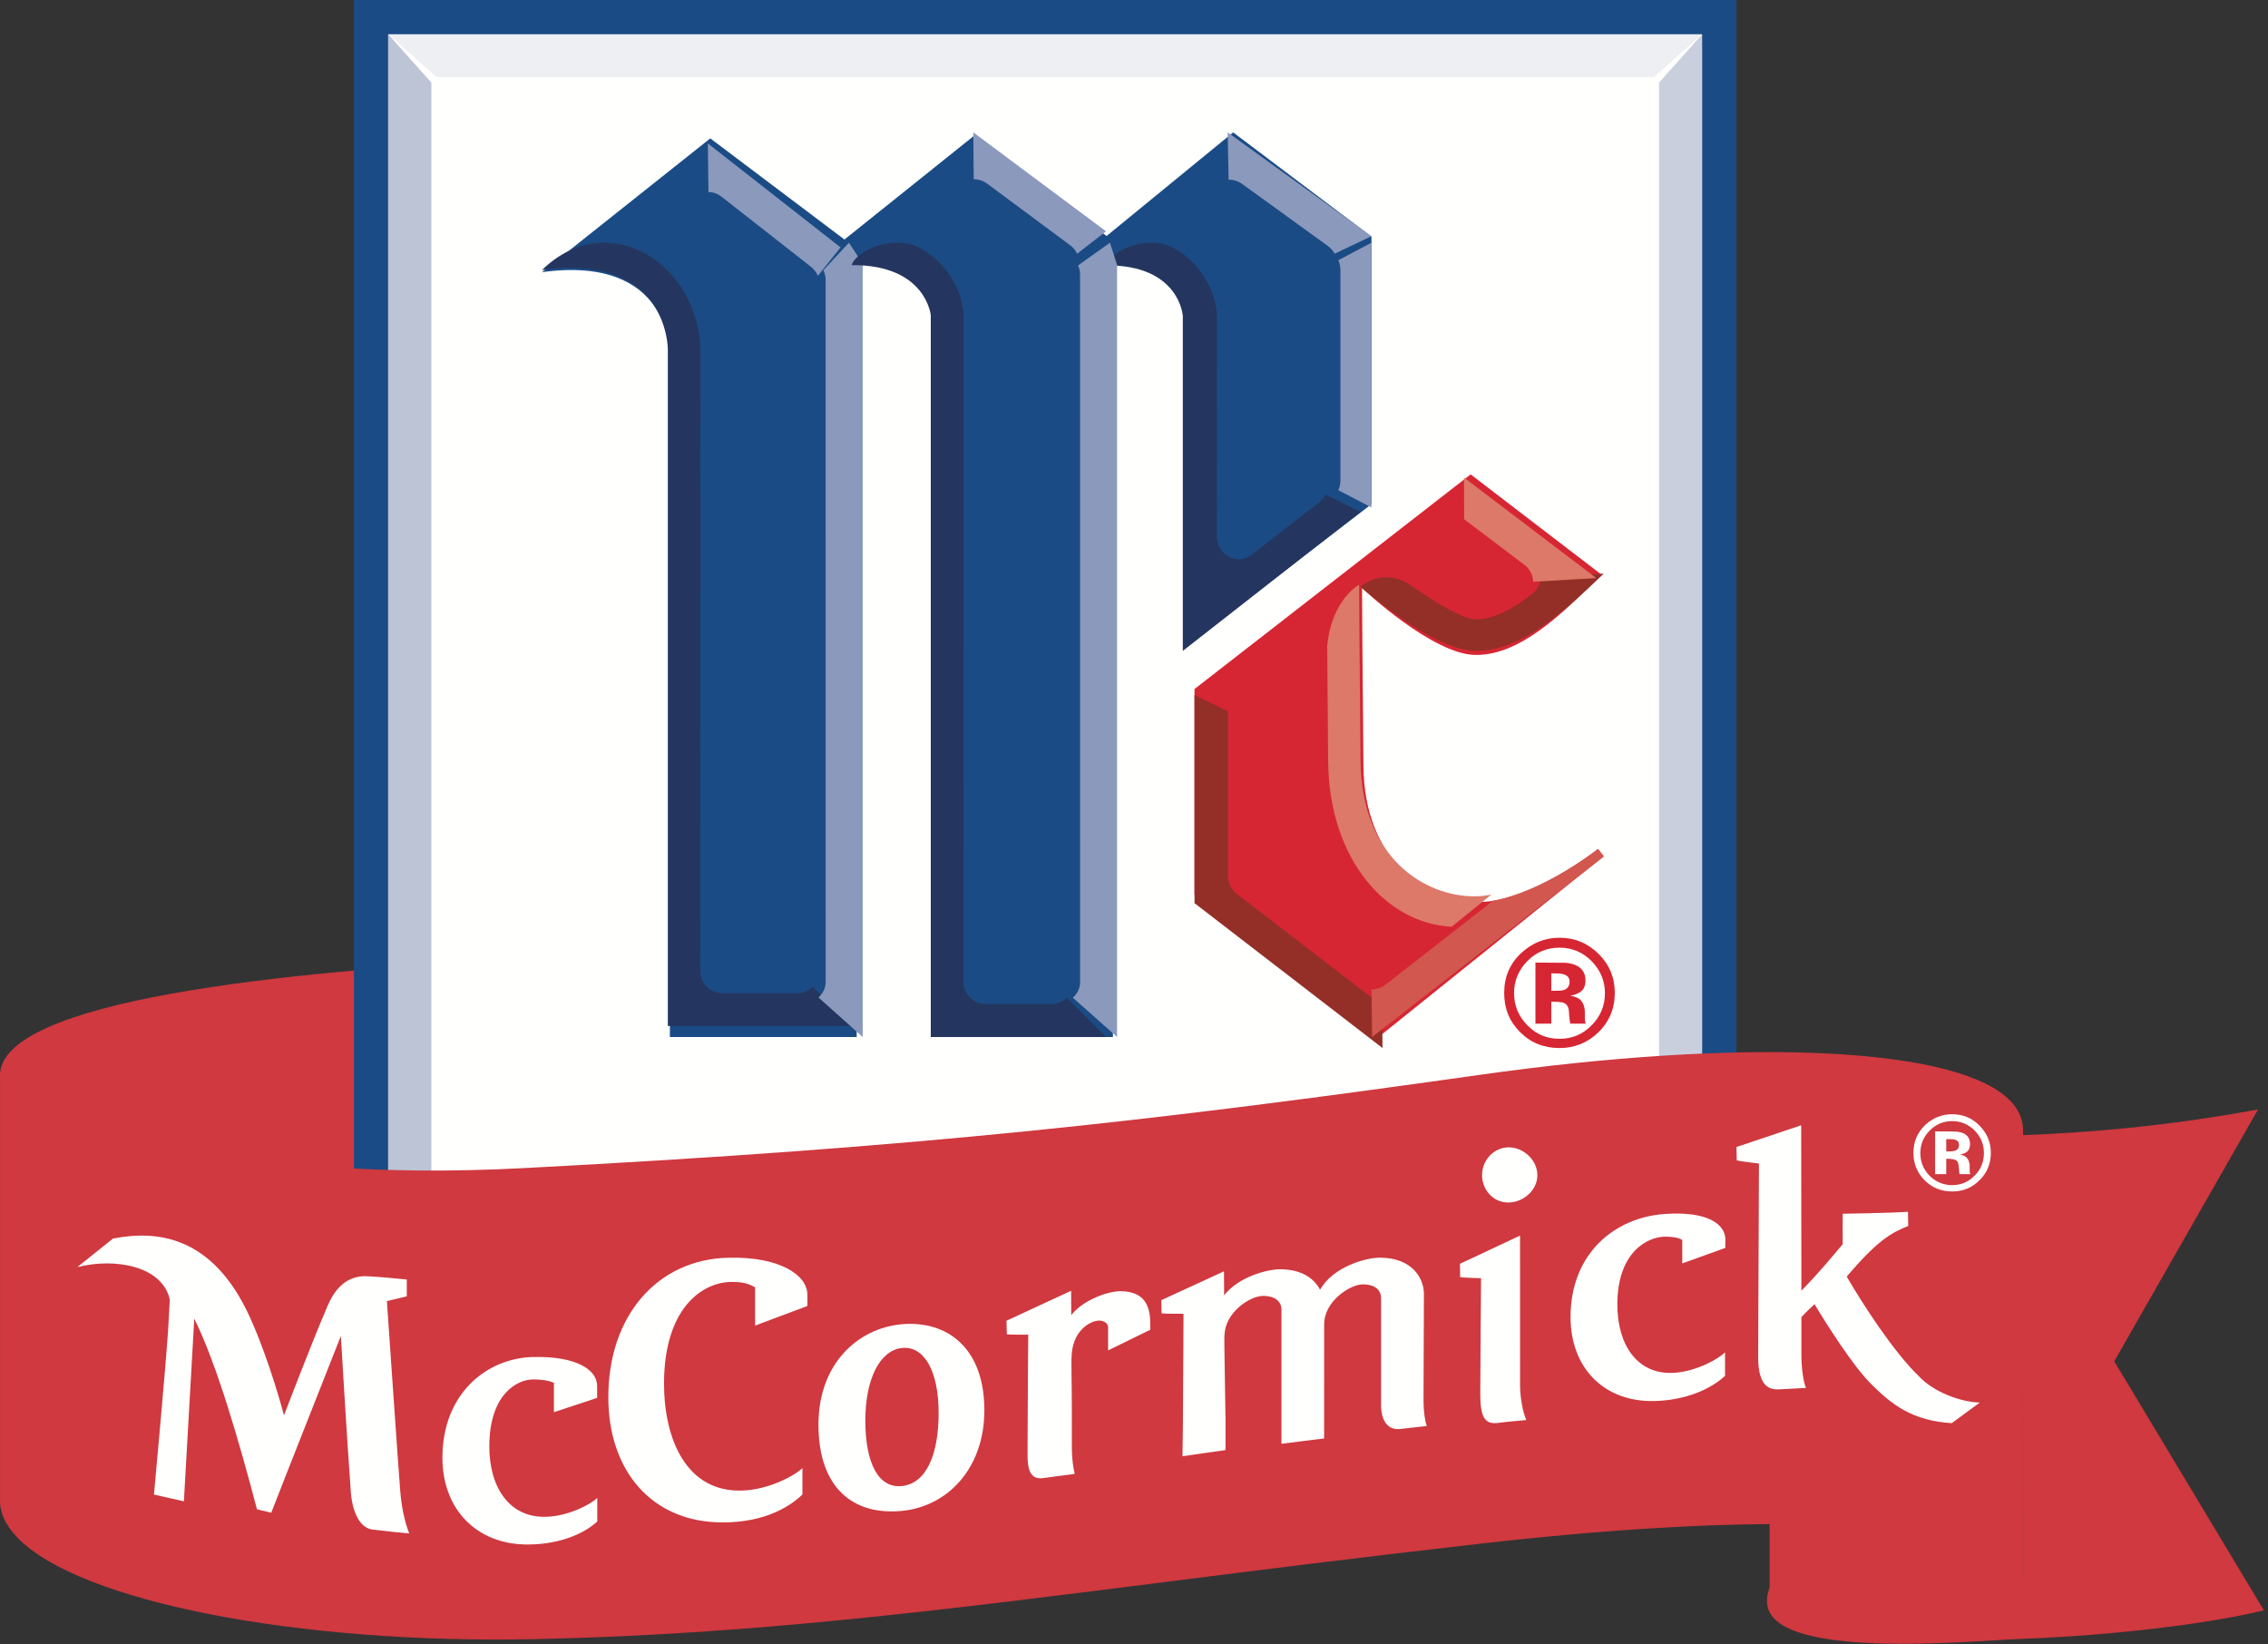 <?xml version="1.0" encoding="UTF-8"?>
<svg width="120px" height="87px" viewBox="0 0 120 87" version="1.1" xmlns="http://www.w3.org/2000/svg" xmlns:xlink="http://www.w3.org/1999/xlink">
    <rect x="0" y="0" width="120" height="87" fill="#333333" stroke="none"/>
    <!-- Generator: Sketch 47.1 (45422) - http://www.bohemiancoding.com/sketch -->
    <title>mccormick-company-seeklogo.com</title>
    <desc>Created with Sketch.</desc>
    <defs>
        <path d="M0.004,6.184 C-0.06,2.252 15.595,0.796 27.448,0.193 L27.448,11.485 C13.519,12.116 3.391,9.612 0.306,6.742 C0.18,6.64 0.054,6.42 0.004,6.184 Z" id="path-1"></path>
        <path d="M13.555,1.563 C16.666,1.444 20.792,1.146 25.847,0.201 L18.336,13.588 L26.155,26.821 C22.275,27.768 16.65,28.232 13.413,28.341 C10.847,28.443 0.193,29.523 0.193,26.342 C0.193,25.951 0.304,25.631 0.475,25.353 C0.915,24.849 1.767,24.327 3.518,24.327 C4.351,24.325 5.782,24.325 9.075,25.544 C10.48,26.279 12.387,26.448 13.181,25.918 C13.456,25.733 13.577,25.48 13.549,25.142 C13.549,25.124 13.555,1.812 13.555,1.563 Z" id="path-3"></path>
        <path d="M78.28,1.421 C83.989,0.613 89.207,0.215 93.584,0.215 C99.787,0.215 104.301,1.013 106.123,2.564 C106.707,3.063 107.017,3.638 107.04,4.287 L107.032,28.019 C107.032,28.019 106.465,26.451 103.726,26.01 C99.793,25.062 91.76,24.686 78.26,26.229 C72.089,26.931 66.58,27.625 61.702,28.242 C49.421,29.797 39.715,31.022 28.363,31.271 C15.74,31.544 4.201,29.291 0.929,25.912 C0.28,25.236 -0.029,24.55 0.004,23.845 L0.004,1.258 C2.332,4.043 12.538,7.154 27.681,6.353 C48.848,5.248 60.858,3.879 78.28,1.421 Z" id="path-5"></path>
    </defs>
    <g id="HiFi" stroke="none" stroke-width="1" fill="none" fill-rule="evenodd">
        <g id="Homepage---Desktop" transform="translate(-602, -655)">
            <g id="Brands-we-ship" transform="translate(0, 446)">
                <g id="Logos-row-1" transform="translate(128, 209)">
                    <g id="Stacked-Group">
                        <g id="mccormick-company-seeklogo.com" transform="translate(474, 0)">
                            <path d="M0.297,57.49 C3.321,60.432 13.257,62.999 26.919,62.35 L26.919,50.778 C15.29,51.396 -0.064,52.891 0,56.918 C0.047,57.16 0.171,57.388 0.297,57.49" id="Fill-1" fill="#CF393F"></path>
                            <g id="Group-5" transform="translate(0, 50.778)">
                                <mask id="mask-2" fill="white">
                                    <use xlink:href="#path-1"></use>
                                </mask>
                                <g id="Clip-4"></g>
                                <polygon id="Fill-3" mask="url(#mask-2)" points="0 36.142 120.973 36.142 120.973 -50.604 0 -50.604"></polygon>
                            </g>
                            <polygon id="Fill-6" fill="#FFFFFE" points="20.482 74.124 90.121 74.124 90.121 1.751 20.482 1.751"></polygon>
                            <polyline id="Fill-7" fill="#CACFDE" points="87.78 71.506 87.78 4.369 90.121 1.751 90.121 74.124 87.78 71.506"></polyline>
                            <polyline id="Fill-8" fill="#EDEFF2" points="87.502 4.086 23.106 4.086 20.482 1.751 90.121 1.751 87.502 4.086"></polyline>
                            <polyline id="Fill-9" fill="#AFB9D0" points="23.102 71.79 87.499 71.79 90.121 74.124 20.482 74.124 23.102 71.79"></polyline>
                            <polyline id="Fill-10" fill="#BCC4D6" points="20.482 74.124 20.482 1.751 22.823 4.369 22.823 71.506 20.482 74.124"></polyline>
                            <path d="M28.675,14.399 L37.581,7.321 L44.68,12.671 L51.606,7.127 L58.549,12.486 L65.247,7.004 L72.565,12.519 L72.565,26.674 L63.015,33.998 L63.015,16.344 C63.015,16.344 62.852,13.645 58.885,13.673 L58.885,54.864 L49.545,54.864 L49.545,16.454 C49.545,16.454 49.294,13.758 45.328,13.787 L45.328,54.864 L35.444,54.864 L35.444,18.646 C35.444,18.646 35.487,13.465 28.675,14.399" id="Fill-11" fill="#1B4B84"></path>
                            <path d="M77.812,25.097 L63.202,36.453 L63.202,47.31 L72.941,54.864 L84.854,45.293 L84.549,44.912 C84.549,44.912 81.054,47.693 78.304,47.719 C75.558,47.739 72.182,45.625 72.139,40.509 C72.087,35.39 72.065,31.109 72.065,31.109 C72.065,31.109 75.828,34.679 78.12,34.651 C80.417,34.635 82.573,32.585 84.732,30.397 L77.812,25.097" id="Fill-12" fill="#D72633"></path>
                            <path d="M20.534,74.057 L90.062,74.057 L90.062,1.811 L20.534,1.811 L20.534,74.057 Z M18.726,0 L18.726,75.873 L91.876,75.875 L91.876,0 L18.726,0 L18.726,0 Z" id="Fill-13" fill="#1B4B84"></path>
                            <path d="M70.288,13.036 C70.426,13.142 70.536,13.272 70.615,13.424 L72.565,12.495 L64.957,7.004 L65.005,9.503 C65.285,9.503 65.546,9.597 65.751,9.752 L70.288,13.036" id="Fill-14" fill="#8A99BC"></path>
                            <path d="M45.06,54.28 L43.005,52.206 C42.794,52.414 42.508,52.545 42.192,52.545 L38.205,52.545 C37.892,52.545 37.608,52.419 37.4,52.213 C37.187,52.003 37.055,51.707 37.055,51.385 L37.06,18.497 C37.062,18.226 37.021,15.81 35.051,14.062 C33.497,12.677 30.902,12.122 28.675,14.286 C35.378,13.364 35.335,18.485 35.335,18.485 L35.335,54.28 L45.06,54.28" id="Fill-15" fill="#24365F"></path>
                            <path d="M42.917,14.122 C43.068,14.244 43.196,14.41 43.275,14.591 L44.475,13.089 L37.453,7.588 L37.483,10.16 C37.734,10.16 37.968,10.248 38.157,10.391 L42.917,14.122" id="Fill-16" fill="#8A99BC"></path>
                            <path d="M70.922,25.423 C70.922,25.605 70.883,25.778 70.809,25.934 L72.565,26.848 L72.565,12.84 L70.809,13.766 C70.883,13.923 70.922,14.097 70.922,14.284 L70.922,25.423" id="Fill-17" fill="#8A99BC"></path>
                            <path d="M43.684,14.794 C43.684,14.618 43.636,14.446 43.562,14.295 L44.919,12.84 L45.646,13.952 L45.646,54.864 L43.305,52.772 C43.541,52.56 43.686,52.266 43.686,51.944 L43.684,14.794" id="Fill-18" fill="#8A99BC"></path>
                            <path d="M71.979,27.085 L70.137,26.158 C70.067,26.309 69.976,26.427 69.85,26.536 L66.29,29.299 C66.089,29.475 65.827,29.586 65.541,29.586 C65.36,29.586 65.187,29.542 65.033,29.464 C64.653,29.272 64.389,28.871 64.389,28.406 L64.393,16.713 C64.393,16.658 64.391,16.606 64.384,16.55 C64.299,15.602 63.729,14.074 62.184,13.164 C60.853,12.378 58.827,13.162 58.52,14.039 C62.423,14.009 62.583,16.72 62.583,16.72 L62.583,34.436 L71.979,27.085" id="Fill-19" fill="#24365F"></path>
                            <path d="M58.52,54.864 L56.446,52.778 C56.236,52.987 55.947,53.118 55.627,53.118 L52.14,53.118 C51.824,53.118 51.538,52.991 51.33,52.784 C51.114,52.571 50.98,52.276 50.98,51.952 L50.978,16.516 C50.892,15.576 50.315,14.065 48.757,13.161 C47.412,12.383 45.367,13.159 45.06,14.027 C48.999,13.997 49.247,16.678 49.247,16.678 L49.247,54.864 L58.52,54.864" id="Fill-20" fill="#24365F"></path>
                            <path d="M57.146,14.513 C57.146,14.349 57.105,14.189 57.036,14.045 L58.728,12.84 L59.105,14.017 L59.105,54.864 L56.764,52.783 C57.001,52.573 57.148,52.281 57.148,51.96 L57.146,14.513" id="Fill-21" fill="#8A99BC"></path>
                            <path d="M56.57,12.936 C56.754,13.057 56.901,13.225 56.991,13.424 L58.52,12.238 L51.498,7.004 L51.519,9.484 C51.78,9.484 52.022,9.566 52.219,9.707 L56.57,12.936" id="Fill-22" fill="#8A99BC"></path>
                            <path d="M65.439,47.285 C65.158,47.068 64.98,46.733 64.98,46.356 L64.98,37.634 L63.202,36.77 L63.202,47.782 L73.15,55.447 L73.118,52.884 C72.839,52.884 72.583,52.787 72.382,52.63 L65.439,47.285" id="Fill-23" fill="#942F28"></path>
                            <path d="M78.9,47.333 C78.936,47.326 78.968,47.317 79.002,47.311 C78.682,47.376 78.362,47.419 78.056,47.42 C75.35,47.442 72.029,45.344 71.986,40.263 C71.934,35.184 71.91,30.934 71.91,30.934 C71.91,30.934 70.457,31.718 70.224,34.17 C70.246,36.867 70.273,40.276 70.273,40.276 C70.319,45.497 73.38,48.875 76.811,49.027 C77.52,48.453 78.242,47.868 78.9,47.333" id="Fill-24" fill="#DD7969"></path>
                            <path d="M73.334,52.074 C73.127,52.243 72.857,52.344 72.565,52.344 L72.598,54.864 L84.854,45.322 L84.54,44.941 C84.54,44.941 81.642,47.178 79.001,47.65 L73.334,52.074" id="Fill-25" fill="#D2574E"></path>
                            <path d="M81.499,30.539 L81.499,30.567 C81.499,30.911 81.314,31.222 81.054,31.428 C80.026,32.241 79.016,32.759 78.113,32.765 C77.412,32.774 76.015,31.912 74.629,30.959 C73.179,29.964 71.979,31.035 71.979,31.035 C71.979,31.035 75.804,34.464 78.134,34.436 C80.469,34.42 82.66,32.451 84.854,30.35 L81.499,30.539" id="Fill-26" fill="#942F28"></path>
                            <g id="Group-30" transform="translate(77.246, 25.097)">
                                <path d="M3.404,4.78 C3.682,4.985 3.866,5.311 3.877,5.681 L7.214,5.486 L0.217,0.172 L0.223,2.375 L3.404,4.78" id="Fill-27" fill="#DD7969"></path>
                                <path d="M34.619,46.923 L42.227,33.599 C37.105,34.54 32.93,34.837 29.776,34.958 C29.776,35.204 29.769,58.409 29.769,58.431 C29.802,58.764 29.678,59.014 29.397,59.196 C28.593,59.727 26.664,59.558 25.242,58.827 C21.906,57.613 20.453,57.615 19.614,57.615 C17.837,57.615 16.974,58.134 16.531,58.637 C16.353,58.913 16.246,59.234 16.246,59.62 C16.246,62.787 27.034,61.712 29.632,61.611 C32.911,61.502 38.608,61.038 42.538,60.098 L34.619,46.923" id="Fill-29" fill="#CF393F"></path>
                            </g>
                            <g id="Group-33" transform="translate(93.632, 58.366)">
                                <mask id="mask-4" fill="white">
                                    <use xlink:href="#path-3"></use>
                                </mask>
                                <g id="Clip-32"></g>
                                <polygon id="Fill-31" mask="url(#mask-4)" points="-92.615 28.599 26.155 28.599 26.155 -58.42 -92.615 -58.42"></polygon>
                            </g>
                            <path d="M106.827,82.951 C106.363,82.397 105.494,81.703 103.884,81.429 C102.23,80.998 99.102,80.492 93.632,80.549 L93.632,85.087 C93.759,84.799 93.991,83.192 96.925,83.192 C97.664,83.192 99.04,83.157 102.349,84.471 C104.217,85.527 107.227,85.588 107.087,83.792 C107.061,83.49 106.97,83.211 106.827,82.951" id="Fill-34" fill="#CF393F"></path>
                            <path d="M93.632,80.549 L93.632,85.087 C93.762,84.799 93.994,83.192 96.926,83.192 C97.665,83.192 99.042,83.157 102.352,84.471 C104.218,85.527 107.227,85.588 107.087,83.792 C107.065,83.485 106.973,83.211 106.828,82.951 C106.366,82.397 105.497,81.705 103.886,81.429 C102.313,81.022 99.412,80.544 94.435,80.544 C94.175,80.544 93.907,80.544 93.632,80.549" id="Fill-35"></path>
                            <g id="Group-39" transform="translate(0, 55.447)" fill="#CF393F">
                                <path d="M78.281,1.42 C60.857,3.879 48.846,5.248 27.682,6.353 C12.537,7.154 2.333,4.043 0.002,1.258 L0.002,23.845 C-0.03,24.55 0.279,25.234 0.928,25.909 C4.201,29.289 15.739,31.546 28.362,31.271 C39.716,31.02 49.422,29.797 61.703,28.242 C66.579,27.623 72.09,26.931 78.258,26.229 C91.759,24.686 99.795,25.06 103.727,26.01 C106.466,26.451 107.033,28.019 107.033,28.019 L107.041,4.287 C107.016,3.64 106.708,3.062 106.124,2.565 C103.012,-0.082 92.077,-0.534 78.281,1.42" id="Fill-37"></path>
                            </g>
                            <g id="Group-42" transform="translate(0, 55.447)">
                                <mask id="mask-6" fill="white">
                                    <use xlink:href="#path-5"></use>
                                </mask>
                                <g id="Clip-41"></g>
                                <polygon id="Fill-40" mask="url(#mask-6)" points="0 31.517 119.484 31.517 119.484 -56.102 0 -56.102"></polygon>
                            </g>
                            <path d="M82.079,54.158 L82.079,52.997 L82.259,52.997 L82.441,53.004 C82.576,53.021 82.667,53.028 82.74,53.056 C82.856,53.107 82.924,53.187 82.971,53.297 C82.996,53.371 83.02,53.503 83.022,53.698 C83.038,53.892 83.06,54.05 83.084,54.158 L83.902,54.158 L83.879,54.058 C83.872,54.021 83.86,53.987 83.86,53.964 C83.854,53.928 83.854,53.892 83.854,53.864 L83.854,53.576 C83.854,53.247 83.754,52.997 83.559,52.847 C83.457,52.776 83.301,52.716 83.084,52.676 C83.303,52.643 83.501,52.57 83.65,52.453 C83.809,52.334 83.887,52.13 83.887,51.871 C83.887,51.516 83.745,51.261 83.449,51.1 C83.277,51.005 83.068,50.954 82.809,50.936 C82.773,50.932 82.536,50.932 82.141,50.932 C81.738,50.925 81.435,50.925 81.24,50.925 L81.24,54.158 L82.079,54.158 Z M83.046,51.927 C83.046,52.105 82.993,52.227 82.876,52.305 C82.773,52.394 82.607,52.415 82.414,52.415 L82.079,52.415 L82.079,51.499 L82.287,51.499 C82.498,51.499 82.661,51.516 82.778,51.56 C82.954,51.63 83.046,51.75 83.046,51.927 L83.046,51.927 Z M85.439,52.53 C85.439,51.725 85.159,51.037 84.584,50.469 C84.008,49.897 83.322,49.611 82.516,49.611 C81.74,49.611 81.078,49.881 80.501,50.41 C79.892,50.967 79.587,51.674 79.587,52.53 C79.587,53.358 79.864,54.045 80.428,54.605 C80.993,55.171 81.691,55.447 82.516,55.447 C83.303,55.447 83.991,55.175 84.567,54.62 C85.148,54.058 85.439,53.358 85.439,52.53 L85.439,52.53 Z M82.516,50.136 C83.178,50.136 83.745,50.376 84.218,50.854 C84.682,51.334 84.917,51.896 84.917,52.537 C84.917,53.205 84.682,53.776 84.209,54.246 C83.745,54.726 83.178,54.958 82.516,54.958 C81.85,54.958 81.287,54.726 80.823,54.251 C80.351,53.778 80.11,53.211 80.11,52.537 C80.11,51.896 80.341,51.334 80.805,50.854 C81.271,50.376 81.848,50.136 82.516,50.136 L82.516,50.136 Z" id="Fill-43" fill="#D72633"></path>
                            <path d="M102.976,62.117 L102.976,61.304 L103.094,61.304 L103.229,61.316 C103.319,61.325 103.394,61.335 103.432,61.356 C103.518,61.383 103.574,61.442 103.602,61.521 C103.621,61.571 103.637,61.667 103.647,61.805 C103.651,61.946 103.666,62.051 103.684,62.117 L104.253,62.117 L104.227,62.057 C104.225,62.03 104.216,62.013 104.216,61.986 L104.216,61.717 C104.216,61.483 104.143,61.312 104.012,61.204 C103.942,61.149 103.827,61.105 103.696,61.076 C103.844,61.058 103.973,61.014 104.077,60.93 C104.183,60.845 104.235,60.71 104.235,60.524 C104.235,60.271 104.134,60.094 103.932,59.981 C103.815,59.919 103.666,59.877 103.484,59.869 C103.454,59.869 103.293,59.86 103.019,59.86 L102.388,59.86 L102.388,62.117 L102.976,62.117 Z M103.651,60.568 C103.651,60.682 103.619,60.778 103.538,60.828 C103.457,60.885 103.342,60.914 103.196,60.914 L102.976,60.914 L102.976,60.265 L103.115,60.265 C103.27,60.265 103.383,60.271 103.469,60.305 C103.596,60.349 103.651,60.44 103.651,60.568 L103.651,60.568 Z M105.336,60.987 C105.336,60.432 105.134,59.952 104.733,59.548 C104.341,59.147 103.858,58.949 103.293,58.949 C102.748,58.949 102.283,59.137 101.88,59.5 C101.457,59.898 101.239,60.395 101.239,60.987 C101.239,61.567 101.44,62.051 101.831,62.442 C102.227,62.839 102.712,63.035 103.293,63.035 C103.844,63.035 104.319,62.849 104.718,62.459 C105.134,62.061 105.336,61.571 105.336,60.987 L105.336,60.987 Z M103.293,59.312 C103.75,59.312 104.151,59.481 104.486,59.817 C104.808,60.157 104.969,60.543 104.969,61.002 C104.969,61.467 104.808,61.867 104.478,62.197 C104.151,62.534 103.75,62.699 103.293,62.699 C102.83,62.699 102.427,62.534 102.096,62.205 C101.768,61.869 101.606,61.471 101.606,61.002 C101.606,60.543 101.768,60.157 102.094,59.817 C102.424,59.481 102.83,59.312 103.293,59.312 L103.293,59.312 Z" id="Fill-44" fill="#FFFFFE"></path>
                            <path d="M31.594,73.955 L31.594,73.322 C31.594,72.454 30.472,71.74 28.215,71.792 C25.764,71.845 23.408,73.719 23.408,77.123 C23.408,79.828 25.2,81.712 27.909,81.712 C29.828,81.712 31.074,80.993 31.601,80.493 L31.601,79.251 C31.309,79.542 30.136,80.211 28.898,80.246 C26.928,80.305 25.89,78.66 25.89,76.529 C25.89,73.746 27.374,72.979 28.208,72.979 C28.71,72.979 29.012,73.038 29.307,73.152 L29.307,74.713 L31.594,73.955" id="Fill-45" fill="#FFFFFE"></path>
                            <path d="M42.72,69.093 L42.72,68.499 C42.72,67.454 41.241,66.473 38.556,66.54 C34.821,66.61 32.186,69.572 32.186,73.916 C32.186,77.79 34.467,80.544 38.239,80.544 C40.52,80.544 41.836,79.668 42.456,79.067 L42.456,77.667 C42.12,78.017 40.724,78.819 39.257,78.857 C36.343,78.954 35.134,76.177 35.134,73.199 C35.134,69.24 37.132,67.82 38.725,67.82 C39.329,67.82 39.619,67.918 39.952,68.106 L39.952,70.13 L42.72,69.093" id="Fill-46" fill="#FFFFFE"></path>
                            <path d="M91.284,66.022 L91.291,65.579 C91.291,64.851 90.492,64.05 88.057,64.227 C85.443,64.417 83.098,66.305 83.098,69.683 C83.098,72.38 84.884,74.207 87.587,74.121 C89.51,74.058 90.752,73.289 91.273,72.785 L91.273,71.543 C90.982,71.851 89.82,72.547 88.575,72.629 C86.62,72.747 85.574,71.139 85.574,69.014 C85.574,66.249 87.161,65.425 88.114,65.425 C88.527,65.425 88.812,65.484 89.008,65.597 L89.008,66.841 L91.284,66.022" id="Fill-47" fill="#FFFFFE"></path>
                            <path d="M5.978,65.526 C8.218,65.092 11.232,65.291 13.232,69.71 C14.286,72.041 15.026,74.88 15.026,74.88 C15.026,74.88 16.489,71.038 17.348,69.053 C17.825,67.949 18.539,67.484 19.409,67.519 C20.218,67.559 20.613,67.609 21.523,67.692 L21.523,68.584 L20.471,68.832 C20.471,68.832 21.101,78.017 21.178,78.898 C21.247,79.739 21.412,80.519 21.652,81.128 C20.81,81.049 21.007,81.069 19.711,80.922 C18.906,80.817 18.622,79.698 18.567,78.995 C18.336,75.857 18.036,70.681 18.036,70.681 C18.036,70.681 14.826,78.797 14.349,80.04 L14.352,80.03 L13.595,79.849 C12.671,76.317 11.466,72.159 10.279,69.763 L9.73,79.428 L8.146,79.069 C8.146,79.069 8.719,72.871 8.889,70.463 L8.985,68.761 C8.605,66.998 6.124,66.523 4.096,67.035 L5.978,65.526" id="Fill-48" fill="#FFFFFE"></path>
                            <path d="M80.425,65.369 L77.246,66.861 L77.257,67.567 C77.403,67.598 78.362,67.624 78.362,67.624 C78.362,67.624 78.321,72.943 78.321,73.756 C78.321,74.989 78.571,75.355 79.232,75.283 C79.694,75.221 80.292,75.171 80.757,75.127 C80.597,74.778 80.435,74.019 80.427,73.336 L80.425,65.369" id="Fill-49" fill="#FFFFFE"></path>
                            <path d="M101.553,72.835 C100.187,71.527 98.56,68.997 97.71,67.54 C99.297,65.662 100.072,65.207 100.965,64.86 L100.95,64.109 C99.944,64.18 97.497,64.213 97.497,64.213 C97.497,64.213 97.491,65.662 97.497,65.824 C96.963,66.462 96.245,67.333 95.312,68.283 L95.301,59.533 L91.876,60.682 L91.893,61.391 C92.041,61.438 93.067,61.557 93.067,61.557 C93.067,61.557 93.025,71.007 93.025,71.809 C93.032,72.972 93.348,73.564 94.148,73.502 C94.66,73.479 95.027,73.456 95.555,73.427 C95.425,73.126 95.316,72.468 95.312,71.675 L95.312,69.684 C95.542,69.428 95.836,69.154 96.008,68.997 C96.605,70.002 98.046,72.274 98.991,73.21 C100.068,74.282 101.147,75.164 103.268,75.292 L104.751,74.202 C103.702,74.178 102.287,73.619 101.553,72.835" id="Fill-50" fill="#FFFFFE"></path>
                            <path d="M79.658,63.611 C80.427,63.693 81.249,63.116 81.335,62.31 C81.42,61.507 80.741,60.788 79.973,60.708 C79.206,60.625 78.507,61.209 78.424,62.015 C78.345,62.811 78.89,63.537 79.658,63.611" id="Fill-51" fill="#FFFFFE"></path>
                            <path d="M47.711,79.934 C45.142,80.181 43.305,78.723 43.305,75.369 C43.305,72.164 45.365,70.284 47.695,70.06 C50.115,69.842 52.083,71.315 52.083,74.606 C52.083,77.707 50.115,79.71 47.711,79.934 M47.721,71.315 C46.551,71.443 45.785,72.952 45.785,75.156 C45.785,77.383 46.465,78.75 47.721,78.619 C49.027,78.483 49.663,76.924 49.663,74.754 C49.663,72.545 48.907,71.192 47.721,71.315" id="Fill-52" fill="#FFFFFE"></path>
                            <path d="M59.279,68.311 C58.646,68.311 57.326,68.753 56.68,69.576 L56.673,68.288 L53.253,69.874 L53.271,70.589 C53.419,70.62 54.404,70.611 54.404,70.611 C54.404,70.611 54.37,74.426 54.368,76.711 C54.359,77.498 54.373,78.33 55.218,78.195 L56.866,77.975 C56.866,77.975 56.718,77.472 56.711,76.585 C56.711,75.245 56.713,73.565 56.696,72.883 C56.691,72.559 56.691,72.208 56.689,71.839 L56.696,71.871 C56.696,70.382 57.704,69.874 58.148,69.866 C58.278,69.858 58.63,69.927 58.63,70.24 L58.63,71.443 L60.861,70.35 L60.861,70.119 C60.861,69.448 60.809,68.311 59.279,68.311" id="Fill-53" fill="#FFFFFE"></path>
                            <path d="M75.318,74.099 C75.325,71.918 75.34,68.473 75.34,68.473 C75.34,67.619 74.719,66.537 73.001,66.537 C72.304,66.537 70.548,66.99 69.845,68.235 C69.542,67.652 68.893,67.151 67.724,67.151 C67.089,67.151 65.562,67.519 64.769,68.528 L64.762,67.259 L61.446,68.786 L61.459,69.484 C61.604,69.506 62.621,69.506 62.621,69.506 C62.621,69.506 62.587,74.672 62.587,75.461 C62.587,76.043 62.566,76.502 62.566,77.043 C63.223,76.949 64.088,76.819 64.843,76.717 L64.843,75.151 C64.843,75.151 64.806,72.815 64.789,71.692 C64.781,71.369 64.781,71.016 64.781,70.644 L64.789,70.677 C64.789,69.436 66.142,68.56 66.829,68.56 C67.476,68.56 67.802,68.862 67.802,69.289 L67.802,76.383 L70.059,76.101 L70.061,70.064 L70.061,70.066 C70.061,68.825 71.454,67.949 72.102,67.949 C72.758,67.949 73.073,68.25 73.073,68.684 L73.073,74.34 C73.073,75.258 73.509,75.67 74.074,75.6 C74.475,75.552 75.09,75.492 75.491,75.442 C75.393,75.175 75.318,74.659 75.318,74.099" id="Fill-54" fill="#FFFFFE"></path>
                        </g>
                    </g>
                </g>
            </g>
        </g>
    </g>
</svg>